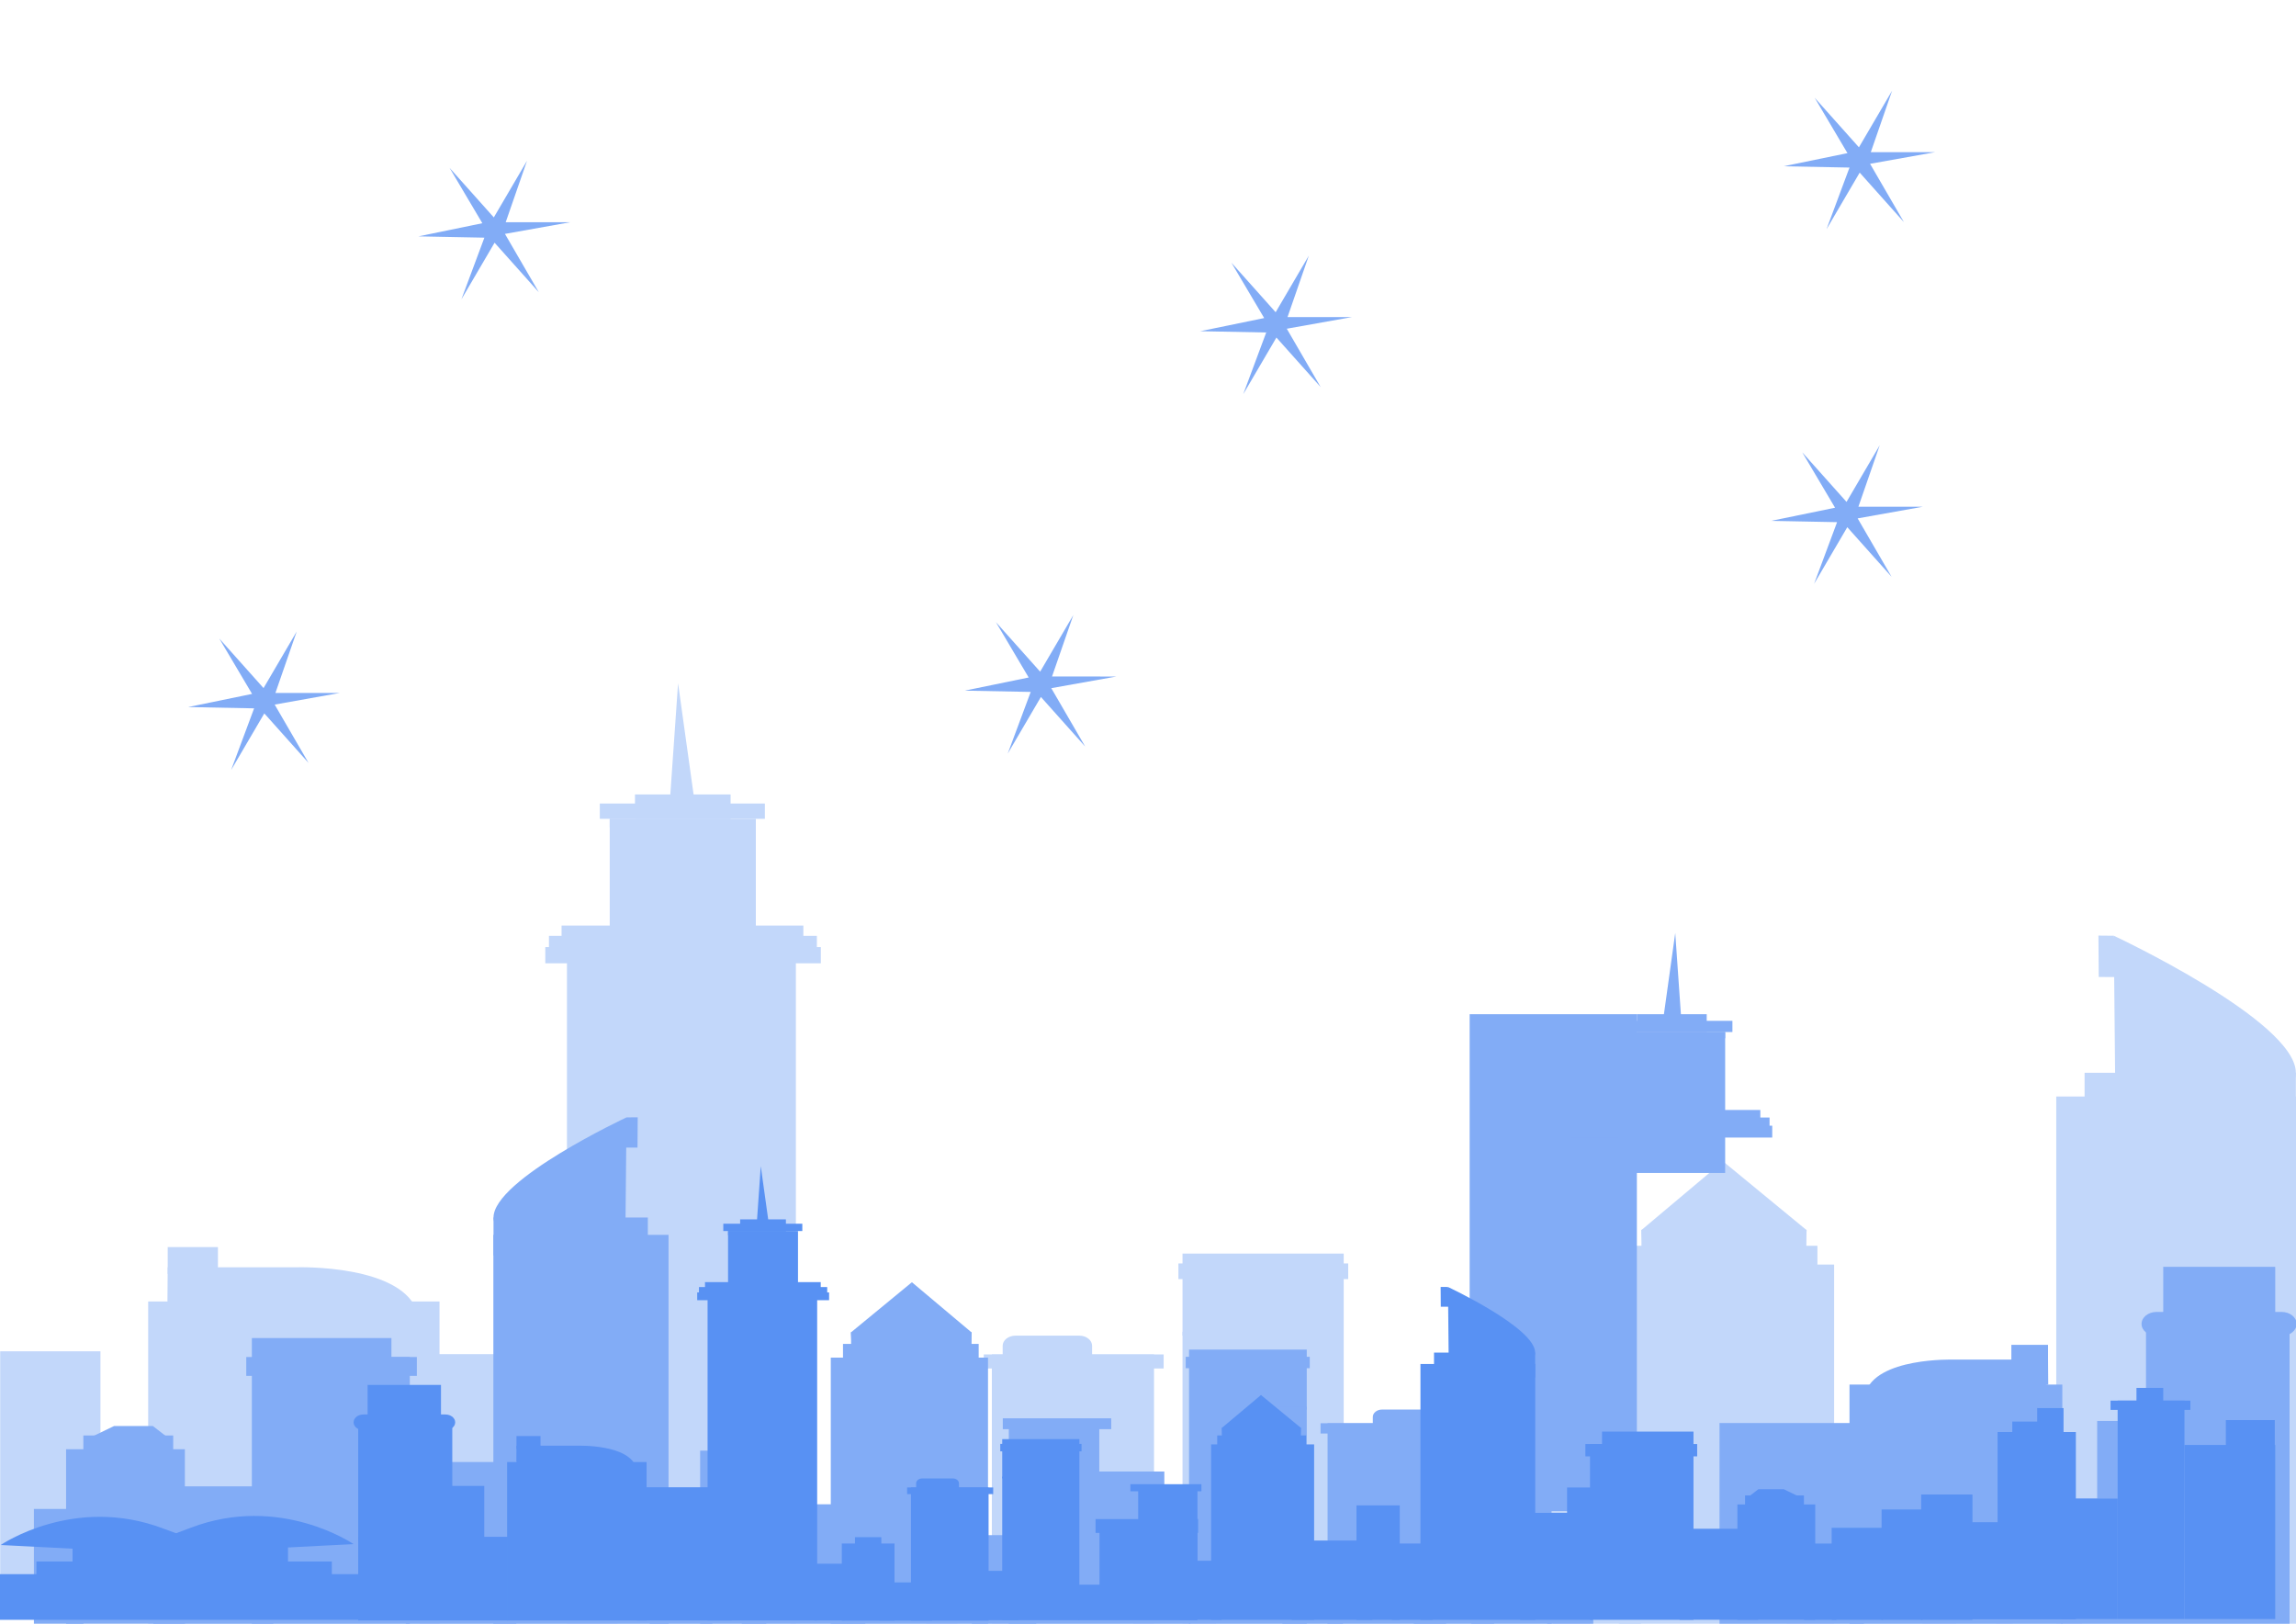<?xml version="1.0" encoding="UTF-8" standalone="no"?>
<svg
   xmlns:dc="http://purl.org/dc/elements/1.1/"
   xmlns:cc="http://creativecommons.org/ns#"
   xmlns:rdf="http://www.w3.org/1999/02/22-rdf-syntax-ns#"
   xmlns:svg="http://www.w3.org/2000/svg"
   xmlns="http://www.w3.org/2000/svg"
   xmlns:sodipodi="http://sodipodi.sourceforge.net/DTD/sodipodi-0.dtd"
   xmlns:inkscape="http://www.inkscape.org/namespaces/inkscape"
   width="297mm"
   height="210mm"
   viewBox="0 0 297 210"
   version="1.1"
   id="svg8"
   inkscape:export-filename="C:\Users\LENOVO\Pictures\JFAQ Assets\city1.png"
   inkscape:export-xdpi="385"
   inkscape:export-ydpi="385"
   inkscape:version="1.0.1 (3bc2e813f5, 2020-09-07)"
   sodipodi:docname="cleared.svg">
  <defs
     id="defs2" />
  <sodipodi:namedview
     id="base"
     pagecolor="#ffffff"
     bordercolor="#666666"
     borderopacity="1.0"
     inkscape:pageopacity="0.0"
     inkscape:pageshadow="2"
     inkscape:zoom="0.49497475"
     inkscape:cx="714.86276"
     inkscape:cy="481.26726"
     inkscape:document-units="mm"
     inkscape:current-layer="g6913"
     inkscape:document-rotation="0"
     showgrid="false"
     inkscape:window-width="1366"
     inkscape:window-height="715"
     inkscape:window-x="-8"
     inkscape:window-y="-8"
     inkscape:window-maximized="1" />
  <g
     inkscape:label="Layer 1"
     inkscape:groupmode="layer"
     id="layer1">
    <g
       id="g6688">
      <g
         id="g6913"
         transform="matrix(0.161,0,0,0.128,106.58,182.6)">
        <path
           id="rect5883"
           style="opacity:1;fill:#c2d7fa;fill-opacity:1;stroke:none;stroke-width:0.305;stroke-miterlimit:4;stroke-dasharray:none;stroke-opacity:1"
           transform="matrix(1.369,0,0,1.369,973.11,-261.786)"
           d="m -697.056,235.359 h 64.602 v 118.822 h -64.602 z" />
        <path
           id="rect5885"
           style="opacity:1;fill:#c2d7fa;fill-opacity:1;stroke:none;stroke-width:0.305;stroke-miterlimit:4;stroke-dasharray:none;stroke-opacity:1"
           transform="matrix(1.369,0,0,1.369,973.11,-261.786)"
           d="m -680.906,225.553 h 32.301 v 11.536 h -32.301 z" />
        <path
           id="rect5887"
           style="opacity:1;fill:#c2d7fa;fill-opacity:1;stroke:none;stroke-width:0.395;stroke-miterlimit:4;stroke-dasharray:none;stroke-opacity:1"
           transform="matrix(1.369,0,0,1.369,973.11,-261.786)"
           d="m -650.912,295.347 h 64.602 v 58.834 h -64.602 z" />
        <path
           id="rect5889"
           style="opacity:1;fill:#c2d7fa;fill-opacity:1;stroke:none;stroke-width:0.305;stroke-miterlimit:4;stroke-dasharray:none;stroke-opacity:1"
           transform="matrix(1.369,0,0,1.369,973.11,-261.786)"
           d="m -612.266,148.838 h 95.173 v 205.343 h -95.173 z" />
        <path
           id="rect5891"
           style="opacity:1;fill:#c2d7fa;fill-opacity:1;stroke:none;stroke-width:0.305;stroke-miterlimit:4;stroke-dasharray:none;stroke-opacity:1"
           transform="matrix(1.369,0,0,1.369,973.11,-261.786)"
           d="m -553.432,274.005 h 4.614 v 1.154 h -4.614 z" />
        <path
           id="rect5893"
           style="opacity:1;fill:#c2d7fa;fill-opacity:1;stroke:none;stroke-width:0.596;stroke-miterlimit:4;stroke-dasharray:none;stroke-opacity:1"
           transform="matrix(1.369,0,0,1.369,973.11,-261.786)"
           d="m -616.996,148.838 h 105.555 v 10.382 h -105.555 z" />
        <path
           id="rect5895"
           style="opacity:1;fill:#c2d7fa;fill-opacity:1;stroke:none;stroke-width:0.429;stroke-miterlimit:4;stroke-dasharray:none;stroke-opacity:1"
           transform="matrix(1.369,0,0,1.369,973.11,-261.786)"
           d="m -598.422,134.995 h 37.492 c 4.154,0 7.498,3.344 7.498,7.498 v 25.379 c 0,4.154 -3.344,7.498 -7.498,7.498 h -37.492 c -4.154,0 -7.498,-3.344 -7.498,-7.498 v -25.379 c 0,-4.154 3.344,-7.498 7.498,-7.498 z" />
        <path
           id="rect5897"
           style="opacity:1;fill:#c2d7fa;fill-opacity:1;stroke:none;stroke-width:0.396;stroke-miterlimit:4;stroke-dasharray:none;stroke-opacity:1"
           transform="matrix(1.369,0,0,1.369,973.11,-261.786)"
           d="m -529.206,277.466 h 48.452 v 76.138 h -48.452 z" />
        <path
           id="rect5899"
           style="opacity:1;fill:#c2d7fa;fill-opacity:1;stroke:none;stroke-width:0.343;stroke-miterlimit:4;stroke-dasharray:none;stroke-opacity:1"
           transform="matrix(1.369,0,0,1.369,973.11,-261.786)"
           d="m -500.366,74.43 h 94.596 v 279.174 h -94.596 z" />
        <path
           id="rect5901"
           style="opacity:1;fill:#c2d7fa;fill-opacity:1;stroke:none;stroke-width:0.305;stroke-miterlimit:4;stroke-dasharray:none;stroke-opacity:1"
           transform="matrix(1.369,0,0,1.369,973.11,-261.786)"
           d="m -500.366,132.111 h 34.032 v 2.884 h -34.032 z" />
        <path
           id="rect5903"
           style="opacity:1;fill:#c2d7fa;fill-opacity:1;stroke:none;stroke-width:0.27;stroke-miterlimit:4;stroke-dasharray:none;stroke-opacity:1"
           transform="matrix(1.369,0,0,1.369,973.11,-261.786)"
           d="m -502.775,81.698 h 99.655 v 11.536 h -99.655 z" />
        <path
           id="rect5905"
           style="opacity:1;fill:#c2d7fa;fill-opacity:1;stroke:none;stroke-width:0.305;stroke-miterlimit:4;stroke-dasharray:none;stroke-opacity:1"
           transform="matrix(1.369,0,0,1.369,973.11,-261.786)"
           d="m -406.923,298.807 h 145.932 v 54.796 h -145.932 z" />
        <path
           id="rect5907"
           style="opacity:1;fill:#c2d7fa;fill-opacity:1;stroke:none;stroke-width:0.305;stroke-miterlimit:4;stroke-dasharray:none;stroke-opacity:1"
           transform="matrix(1.369,0,0,1.369,973.11,-261.786)"
           d="m -381.082,202.481 h 119.975 v 111.9 h -119.975 z" />
        <path
           id="rect5909"
           style="opacity:1;fill:#c2d7fa;fill-opacity:1;stroke:none;stroke-width:1.051;stroke-miterlimit:4;stroke-dasharray:none;stroke-opacity:1"
           transform="matrix(1.369,0,0,1.369,973.11,-261.786)"
           d="m -385.927,197.636 h 125.744 v 21.342 h -125.744 z" />
        <path
           id="rect5911"
           style="opacity:1;fill:#c2d7fa;fill-opacity:1;stroke:none;stroke-width:0.305;stroke-miterlimit:4;stroke-dasharray:none;stroke-opacity:1"
           transform="matrix(1.369,0,0,1.369,973.11,-261.786)"
           d="m -333.669,154.029 h 72.677 v 144.778 h -72.677 z" />
        <path
           id="rect5913"
           style="opacity:1;fill:#c2d7fa;fill-opacity:1;stroke:none;stroke-width:0.305;stroke-miterlimit:4;stroke-dasharray:none;stroke-opacity:1"
           transform="matrix(1.369,0,0,1.369,973.11,-261.786)"
           d="m -343.244,143.878 h 87.098 v 10.959 h -87.098 z" />
        <path
           id="rect5915"
           style="opacity:1;fill:#c2d7fa;fill-opacity:1;stroke:none;stroke-width:0.353;stroke-miterlimit:4;stroke-dasharray:none;stroke-opacity:1"
           transform="matrix(1.369,0,0,1.369,973.11,-261.786)"
           d="m -282.91,261.892 h 51.698 v 91.135 h -51.698 z" />
        <path
           id="rect5917"
           style="opacity:1;fill:#c2d7fa;fill-opacity:1;stroke:none;stroke-width:0.324;stroke-miterlimit:4;stroke-dasharray:none;stroke-opacity:1"
           transform="matrix(1.369,0,0,1.369,973.11,-261.786)"
           d="m -244.264,82.506 h 126.32 V 353.027 h -126.32 z" />
        <path
           id="rect5919"
           style="opacity:1;fill:#c2d7fa;fill-opacity:1;stroke:none;stroke-width:0.305;stroke-miterlimit:4;stroke-dasharray:none;stroke-opacity:1"
           transform="matrix(1.369,0,0,1.369,973.11,-261.786)"
           d="m -236.766,68.662 h 109.016 v 31.147 h -109.016 z" />
        <path
           style="fill:#c2d7fa;fill-opacity:1;stroke:none;stroke-width:0.406px;stroke-linecap:butt;stroke-linejoin:miter;stroke-opacity:1"
           d="m 230.529,68.662 0.584,-11.536 -47.998,-50.759 -5.147,66.88 z"
           id="path5921"
           sodipodi:nodetypes="ccccc"
           transform="matrix(-1.369,0,0,1.369,973.11,-261.786)" />
        <path
           style="fill:#c2d7fa;fill-opacity:1;stroke:none;stroke-width:0.409px;stroke-linecap:butt;stroke-linejoin:miter;stroke-opacity:1"
           d="M 134.667,68.662 134.076,57.126 183.115,6.367 V 70.393 Z"
           id="path5923"
           transform="matrix(-1.369,0,0,1.369,973.11,-261.786)" />
        <path
           id="rect5925"
           style="opacity:1;fill:#c2d7fa;fill-opacity:1;stroke:none;stroke-width:0.305;stroke-miterlimit:4;stroke-dasharray:none;stroke-opacity:1"
           transform="matrix(1.369,0,0,1.369,973.11,-261.786)"
           d="m -145.63,230.744 h 99.21 v 122.283 h -99.21 z" />
        <path
           id="rect5927"
           style="opacity:1;fill:#c2d7fa;fill-opacity:1;stroke:none;stroke-width:0.305;stroke-miterlimit:4;stroke-dasharray:none;stroke-opacity:1"
           transform="matrix(1.369,0,0,1.369,973.11,-261.786)"
           d="m -66.031,176.525 h 53.066 v 176.502 h -53.066 z" />
        <path
           id="rect5929"
           style="opacity:1;fill:#c2d7fa;fill-opacity:1;stroke:none;stroke-width:0.429;stroke-miterlimit:4;stroke-dasharray:none;stroke-opacity:1"
           transform="matrix(1.369,0,0,1.369,973.11,-261.786)"
           d="M -22.754,235.359 H 27.505 V 353.027 H -22.754 Z" />
        <path
           id="rect5931"
           style="opacity:1;fill:#c2d7fa;fill-opacity:1;stroke:none;stroke-width:0.305;stroke-miterlimit:4;stroke-dasharray:none;stroke-opacity:1"
           transform="matrix(1.369,0,0,1.369,973.11,-261.786)"
           d="M 12.414,-41.508 H 153.155 V 353.027 H 12.414 Z" />
        <path
           id="rect5933"
           style="opacity:1;fill:#c2d7fa;fill-opacity:1;stroke:none;stroke-width:0.305;stroke-miterlimit:4;stroke-dasharray:none;stroke-opacity:1"
           transform="matrix(1.369,0,0,1.369,973.11,-261.786)"
           d="m 29.046,-59.038 h 123.99 v 38.339 H 29.046 Z" />
        <path
           style="fill:#c2d7fa;fill-opacity:1;stroke:none;stroke-width:0.404px;stroke-linecap:butt;stroke-linejoin:miter;stroke-opacity:1"
           d="m -46.992,-54.143 0.816,-106.044 c 0,0 -106.86,62.811 -106.86,101.15 0,38.339 106.044,4.894 106.044,4.894 z"
           id="path5935"
           transform="matrix(-1.369,0,0,1.369,973.11,-261.786)" />
        <path
           style="fill:#c2d7fa;fill-opacity:1;stroke:none;stroke-width:0.725px;stroke-linecap:butt;stroke-linejoin:miter;stroke-opacity:1"
           d="m -46.176,-160.188 9.002,-0.104 -0.18,30.567 -9.859,0.009 -0.592,-19.398 z"
           id="path5937"
           sodipodi:nodetypes="cccccc"
           transform="matrix(-1.369,0,0,1.369,973.11,-261.786)" />
        <path
           id="rect5939"
           style="opacity:1;fill:#c2d7fa;fill-opacity:1;stroke:none;stroke-width:0.341;stroke-miterlimit:4;stroke-dasharray:none;stroke-opacity:1"
           transform="matrix(1.369,0,0,1.369,973.11,-261.786)"
           d="m -730.569,266.471 h 36.973 v 87.479 h -36.973 z" />
        <path
           id="rect5941"
           style="opacity:1;fill:#c2d7fa;fill-opacity:1;stroke:none;stroke-width:0.56;stroke-miterlimit:4;stroke-dasharray:none;stroke-opacity:1"
           transform="matrix(1.369,0,0,1.369,973.11,-261.786)"
           d="m -861.632,-148.064 h 134.353 V 353.95 H -861.632 Z" />
        <path
           id="rect5943"
           style="opacity:1;fill:#c2d7fa;fill-opacity:1;stroke:none;stroke-width:0.423;stroke-miterlimit:4;stroke-dasharray:none;stroke-opacity:1"
           transform="matrix(1.369,0,0,1.369,973.11,-261.786)"
           d="m -874.344,-151.808 h 161.707 v 11.978 h -161.707 z" />
        <path
           id="rect5945"
           style="opacity:1;fill:#c2d7fa;fill-opacity:1;stroke:none;stroke-width:0.413;stroke-miterlimit:4;stroke-dasharray:none;stroke-opacity:1"
           transform="matrix(1.369,0,0,1.369,973.11,-261.786)"
           d="m -872.203,-160.104 h 157.247 v 12.039 h -157.247 z" />
        <path
           id="rect5947"
           style="opacity:1;fill:#c2d7fa;fill-opacity:1;stroke:none;stroke-width:0.392;stroke-miterlimit:4;stroke-dasharray:none;stroke-opacity:1"
           transform="matrix(1.369,0,0,1.369,973.11,-261.786)"
           d="m -864.792,-167.696 h 141.895 v 12.039 h -141.895 z" />
        <path
           id="rect5949"
           style="opacity:1;fill:#c2d7fa;fill-opacity:1;stroke:none;stroke-width:0.56;stroke-miterlimit:4;stroke-dasharray:none;stroke-opacity:1"
           transform="matrix(1.369,0,0,1.369,973.11,-261.786)"
           d="m -836.532,-246.462 h 85.758 v 142.401 h -85.758 z" />
        <path
           id="rect5951"
           style="opacity:1;fill:#c2d7fa;fill-opacity:1;stroke:none;stroke-width:0.56;stroke-miterlimit:4;stroke-dasharray:none;stroke-opacity:1"
           transform="matrix(1.369,0,0,1.369,973.11,-261.786)"
           d="m -836.532,-246.462 h 70.936 v 6.352 h -70.936 z" />
        <path
           id="rect5953"
           style="opacity:1;fill:#c2d7fa;fill-opacity:1;stroke:none;stroke-width:0.511;stroke-miterlimit:4;stroke-dasharray:none;stroke-opacity:1"
           transform="matrix(1.369,0,0,1.369,973.11,-261.786)"
           d="m -842.355,-257.764 h 96.875 v 11.302 h -96.875 z" />
        <path
           id="rect5955"
           style="opacity:1;fill:#c2d7fa;fill-opacity:1;stroke:none;stroke-width:0.492;stroke-miterlimit:4;stroke-dasharray:none;stroke-opacity:1"
           transform="matrix(1.369,0,0,1.369,973.11,-261.786)"
           d="m -821.709,-264.461 h 56.113 v 17.999 h -56.113 z" />
        <path
           style="fill:#c2d7fa;fill-opacity:1;stroke:none;stroke-width:1.327px;stroke-linecap:butt;stroke-linejoin:miter;stroke-opacity:1"
           d="m 801.234,-259.697 -4.814,-86.817 -9.628,86.817 z"
           id="path5957"
           transform="matrix(-1.369,0,0,1.369,973.11,-261.786)" />
        <path
           id="rect5959"
           style="opacity:1;fill:#c2d7fa;fill-opacity:1;stroke:none;stroke-width:0.389;stroke-miterlimit:4;stroke-dasharray:none;stroke-opacity:1"
           transform="matrix(1.369,0,0,1.369,973.11,-261.786)"
           d="m -947.963,148.607 h 115.979 v 205.343 h -115.979 z" />
        <path
           id="rect5961"
           style="opacity:1;fill:#c2d7fa;fill-opacity:1;stroke:none;stroke-width:0.273;stroke-miterlimit:4;stroke-dasharray:none;stroke-opacity:1"
           transform="matrix(1.369,0,0,1.369,973.11,-261.786)"
           d="m -1107.412,109.745 h 170.985 v 244.205 h -170.985 z" />
        <path
           style="fill:#c2d7fa;fill-opacity:1;stroke:none;stroke-width:0.404px;stroke-linecap:butt;stroke-linejoin:miter;stroke-opacity:1"
           d="m 1096.107,109.745 -0.16,-25.215 -75.862,-10e-7 c 0,0 -62.811,-2.447 -70.968,34.26 -8.157,36.708 146.991,-9.046 146.991,-9.046 z"
           id="path5963"
           sodipodi:nodetypes="cccsc"
           transform="matrix(-1.369,0,0,1.369,973.11,-261.786)" />
        <path
           id="rect5965"
           style="opacity:1;fill:#c2d7fa;fill-opacity:1;stroke:none;stroke-width:0.476;stroke-miterlimit:4;stroke-dasharray:none;stroke-opacity:1"
           transform="matrix(1.369,0,0,1.369,973.11,-261.786)"
           d="m -1095.946,69.623 h 29.473 V 89.424 h -29.473 z" />
        <path
           id="rect5973"
           style="opacity:1;fill:#c2d7fa;fill-opacity:1;stroke:none;stroke-width:0.346;stroke-miterlimit:4;stroke-dasharray:none;stroke-opacity:1"
           d="m 1194.262,146.531 h -58.834 v 183.665 h 58.834 z"
           transform="matrix(-1.369,0,0,1.369,973.11,-261.786)" />
        <path
           id="rect5977"
           style="opacity:1;fill:#c2d7fa;fill-opacity:1;stroke:none;stroke-width:0.427;stroke-miterlimit:4;stroke-dasharray:none;stroke-opacity:1"
           transform="matrix(1.369,0,0,1.369,973.11,-261.786)"
           d="m -231.024,56.847 h 96.772 v 26.919 h -96.772 z" />
        <path
           id="rect5635"
           style="fill:#82acf6;fill-opacity:1;stroke:none;stroke-width:0.305;stroke-miterlimit:4;stroke-dasharray:none;stroke-opacity:1"
           d="m 584.621,98.032 h -64.602 v 118.822 h 64.602 z" />
        <path
           id="rect5637"
           style="fill:#82acf6;fill-opacity:1;stroke:none;stroke-width:0.305;stroke-miterlimit:4;stroke-dasharray:none;stroke-opacity:1"
           d="m 568.471,88.226 h -32.301 v 11.536 h 32.301 z" />
        <path
           id="rect5639"
           style="fill:#82acf6;fill-opacity:1;stroke:none;stroke-width:0.395;stroke-miterlimit:4;stroke-dasharray:none;stroke-opacity:1"
           d="m 538.477,158.019 h -64.602 v 58.834 h 64.602 z" />
        <path
           id="rect5641"
           style="fill:#82acf6;fill-opacity:1;stroke:none;stroke-width:0.305;stroke-miterlimit:4;stroke-dasharray:none;stroke-opacity:1"
           d="m 499.831,11.511 h -95.173 v 205.343 h 95.173 z" />
        <path
           id="rect5643"
           style="fill:#82acf6;fill-opacity:1;stroke:none;stroke-width:0.305;stroke-miterlimit:4;stroke-dasharray:none;stroke-opacity:1"
           d="m 440.997,136.677 h -4.614 v 1.154 h 4.614 z" />
        <path
           id="rect5645"
           style="fill:#82acf6;fill-opacity:1;stroke:none;stroke-width:0.596;stroke-miterlimit:4;stroke-dasharray:none;stroke-opacity:1"
           d="M 504.561,11.511 H 399.005 v 10.382 h 105.555 z" />
        <path
           id="rect5647"
           style="fill:#82acf6;fill-opacity:1;stroke:none;stroke-width:0.429;stroke-miterlimit:4;stroke-dasharray:none;stroke-opacity:1"
           d="m 485.987,-2.333 h -37.492 c -4.154,0 -7.498,3.344 -7.498,7.498 v 25.379 c 0,4.154 3.344,7.498 7.498,7.498 h 37.492 c 4.154,0 7.498,-3.344 7.498,-7.498 V 5.166 c 0,-4.154 -3.344,-7.498 -7.498,-7.498 z" />
        <path
           id="rect5649"
           style="fill:#82acf6;fill-opacity:1;stroke:none;stroke-width:0.396;stroke-miterlimit:4;stroke-dasharray:none;stroke-opacity:1"
           d="m 416.771,140.138 h -48.452 v 76.138 h 48.452 z" />
        <path
           id="rect5651"
           style="fill:#82acf6;fill-opacity:1;stroke:none;stroke-width:0.343;stroke-miterlimit:4;stroke-dasharray:none;stroke-opacity:1"
           d="M 387.931,-62.897 H 293.335 V 216.277 h 94.596 z" />
        <path
           id="rect5653"
           style="fill:#82acf6;fill-opacity:1;stroke:none;stroke-width:0.305;stroke-miterlimit:4;stroke-dasharray:none;stroke-opacity:1"
           d="M 387.931,-5.217 H 353.899 v 2.884 h 34.032 z" />
        <path
           id="rect5655"
           style="fill:#82acf6;fill-opacity:1;stroke:none;stroke-width:0.27;stroke-miterlimit:4;stroke-dasharray:none;stroke-opacity:1"
           d="m 390.34,-55.629 h -99.655 v 11.536 h 99.655 z" />
        <path
           id="rect5657"
           style="fill:#82acf6;fill-opacity:1;stroke:none;stroke-width:0.305;stroke-miterlimit:4;stroke-dasharray:none;stroke-opacity:1"
           d="M 294.488,161.48 H 148.557 v 54.796 h 145.932 z" />
        <path
           id="rect5659"
           style="fill:#82acf6;fill-opacity:1;stroke:none;stroke-width:0.305;stroke-miterlimit:4;stroke-dasharray:none;stroke-opacity:1"
           d="M 268.647,65.154 H 148.672 v 111.9 h 119.975 z" />
        <path
           id="rect5661"
           style="fill:#82acf6;fill-opacity:1;stroke:none;stroke-width:1.051;stroke-miterlimit:4;stroke-dasharray:none;stroke-opacity:1"
           d="M 273.492,60.308 H 147.749 v 21.342 h 125.744 z" />
        <path
           id="rect5663"
           style="fill:#82acf6;fill-opacity:1;stroke:none;stroke-width:0.305;stroke-miterlimit:4;stroke-dasharray:none;stroke-opacity:1"
           d="m 221.234,16.702 h -72.677 v 144.778 h 72.677 z" />
        <path
           id="rect5665"
           style="fill:#82acf6;fill-opacity:1;stroke:none;stroke-width:0.305;stroke-miterlimit:4;stroke-dasharray:none;stroke-opacity:1"
           d="M 230.809,6.55 H 143.712 v 10.959 h 87.098 z" />
        <path
           id="rect5667"
           style="fill:#82acf6;fill-opacity:1;stroke:none;stroke-width:0.353;stroke-miterlimit:4;stroke-dasharray:none;stroke-opacity:1"
           d="m 170.475,124.565 h -51.698 v 91.135 h 51.698 z" />
        <path
           id="rect5669"
           style="fill:#82acf6;fill-opacity:1;stroke:none;stroke-width:0.324;stroke-miterlimit:4;stroke-dasharray:none;stroke-opacity:1"
           d="M 131.829,-54.822 H 5.509 V 215.7 h 126.32 z" />
        <path
           id="rect5671"
           style="fill:#82acf6;fill-opacity:1;stroke:none;stroke-width:0.305;stroke-miterlimit:4;stroke-dasharray:none;stroke-opacity:1"
           d="M 124.331,-68.665 H 15.315 v 31.147 h 109.016 z" />
        <path
           style="fill:#82acf6;fill-opacity:1;stroke:none;stroke-width:0.406px;stroke-linecap:butt;stroke-linejoin:miter;stroke-opacity:1"
           d="m 118.094,-68.665 0.584,-11.536 -47.998,-50.759 -5.147,66.88 z"
           id="path5673"
           sodipodi:nodetypes="ccccc" />
        <path
           style="fill:#82acf6;fill-opacity:1;stroke:none;stroke-width:0.409px;stroke-linecap:butt;stroke-linejoin:miter;stroke-opacity:1"
           d="M 22.232,-68.665 21.641,-80.201 70.68,-130.96 v 64.025 z"
           id="path5675" />
        <path
           id="rect5677"
           style="fill:#82acf6;fill-opacity:1;stroke:none;stroke-width:0.305;stroke-miterlimit:4;stroke-dasharray:none;stroke-opacity:1"
           d="M 33.195,93.417 H -66.015 V 215.7 H 33.195 Z" />
        <path
           id="rect5679"
           style="fill:#82acf6;fill-opacity:1;stroke:none;stroke-width:0.305;stroke-miterlimit:4;stroke-dasharray:none;stroke-opacity:1"
           d="m -46.404,39.197 h -53.066 v 176.502 h 53.066 z" />
        <path
           id="rect5681"
           style="fill:#82acf6;fill-opacity:1;stroke:none;stroke-width:0.429;stroke-miterlimit:4;stroke-dasharray:none;stroke-opacity:1"
           d="m -89.681,98.032 h -50.259 v 117.668 h 50.259 z" />
        <path
           id="rect5683"
           style="fill:#82acf6;fill-opacity:1;stroke:none;stroke-width:0.305;stroke-miterlimit:4;stroke-dasharray:none;stroke-opacity:1"
           d="m -124.849,-178.835 h -140.74 v 394.535 h 140.74 z" />
        <path
           id="rect5685"
           style="fill:#82acf6;fill-opacity:1;stroke:none;stroke-width:0.305;stroke-miterlimit:4;stroke-dasharray:none;stroke-opacity:1"
           d="m -141.481,-196.365 h -123.99 v 38.339 h 123.99 z" />
        <path
           style="fill:#82acf6;fill-opacity:1;stroke:none;stroke-width:0.404px;stroke-linecap:butt;stroke-linejoin:miter;stroke-opacity:1"
           d="m -159.427,-191.471 0.816,-106.044 c 0,0 -106.86,62.811 -106.86,101.15 0,38.339 106.044,4.894 106.044,4.894 z"
           id="path5687" />
        <path
           style="fill:#82acf6;fill-opacity:1;stroke:none;stroke-width:0.725px;stroke-linecap:butt;stroke-linejoin:miter;stroke-opacity:1"
           d="m -158.611,-297.515 9.002,-0.104 -0.18,30.567 -9.859,0.009 -0.592,-19.398 z"
           id="path5689"
           sodipodi:nodetypes="cccccc" />
        <path
           id="rect5691"
           style="fill:#82acf6;fill-opacity:1;stroke:none;stroke-width:0.341;stroke-miterlimit:4;stroke-dasharray:none;stroke-opacity:1"
           d="m 618.134,129.144 h -36.973 v 87.479 h 36.973 z" />
        <path
           id="rect5693"
           style="fill:#82acf6;fill-opacity:1;stroke:none;stroke-width:0.56;stroke-miterlimit:4;stroke-dasharray:none;stroke-opacity:1"
           d="M 653.161,-401.788 H 518.808 V 100.226 H 653.161 Z" />
        <path
           id="rect5695"
           style="fill:#82acf6;fill-opacity:1;stroke:none;stroke-width:0.423;stroke-miterlimit:4;stroke-dasharray:none;stroke-opacity:1"
           d="m 761.909,-289.135 h -161.707 v 11.978 h 161.707 z" />
        <path
           id="rect5697"
           style="fill:#82acf6;fill-opacity:1;stroke:none;stroke-width:0.413;stroke-miterlimit:4;stroke-dasharray:none;stroke-opacity:1"
           d="M 759.768,-297.431 H 602.522 v 12.039 h 157.247 z" />
        <path
           id="rect5699"
           style="fill:#82acf6;fill-opacity:1;stroke:none;stroke-width:0.392;stroke-miterlimit:4;stroke-dasharray:none;stroke-opacity:1"
           d="M 752.357,-305.024 H 610.462 v 12.039 h 141.895 z" />
        <path
           id="rect5701"
           style="fill:#82acf6;fill-opacity:1;stroke:none;stroke-width:0.56;stroke-miterlimit:4;stroke-dasharray:none;stroke-opacity:1"
           d="M 724.097,-383.79 H 638.339 V -241.389 h 85.758 z" />
        <path
           id="rect5703"
           style="fill:#82acf6;fill-opacity:1;stroke:none;stroke-width:0.56;stroke-miterlimit:4;stroke-dasharray:none;stroke-opacity:1"
           d="m 724.097,-383.79 h -70.936 v 6.352 h 70.936 z" />
        <path
           id="rect5705"
           style="fill:#82acf6;fill-opacity:1;stroke:none;stroke-width:0.511;stroke-miterlimit:4;stroke-dasharray:none;stroke-opacity:1"
           d="m 729.92,-395.092 h -96.875 v 11.302 h 96.875 z" />
        <path
           id="rect5707"
           style="fill:#82acf6;fill-opacity:1;stroke:none;stroke-width:0.492;stroke-miterlimit:4;stroke-dasharray:none;stroke-opacity:1"
           d="M 709.274,-401.788 H 653.161 v 17.999 h 56.113 z" />
        <path
           style="fill:#82acf6;fill-opacity:1;stroke:none;stroke-width:1.327px;stroke-linecap:butt;stroke-linejoin:miter;stroke-opacity:1"
           d="m 688.799,-397.024 -4.814,-86.817 -9.628,86.817 z"
           id="path5709" />
        <path
           id="rect5711"
           style="fill:#82acf6;fill-opacity:1;stroke:none;stroke-width:0.389;stroke-miterlimit:4;stroke-dasharray:none;stroke-opacity:1"
           d="M 835.528,11.28 H 719.549 v 205.343 h 115.979 z" />
        <path
           id="rect5713"
           style="fill:#82acf6;fill-opacity:1;stroke:none;stroke-width:0.273;stroke-miterlimit:4;stroke-dasharray:none;stroke-opacity:1"
           d="M 994.977,-27.583 H 823.992 v 244.205 h 170.985 z" />
        <path
           style="fill:#82acf6;fill-opacity:1;stroke:none;stroke-width:0.404px;stroke-linecap:butt;stroke-linejoin:miter;stroke-opacity:1"
           d="m 983.672,-27.583 -0.16,-25.215 -75.862,-1e-6 c 0,0 -62.811,-2.447 -70.968,34.26 -8.157,36.708 146.991,-9.046 146.991,-9.046 z"
           id="path5715"
           sodipodi:nodetypes="cccsc" />
        <path
           id="rect5717"
           style="fill:#82acf6;fill-opacity:1;stroke:none;stroke-width:0.476;stroke-miterlimit:4;stroke-dasharray:none;stroke-opacity:1"
           d="m 983.511,-67.705 h -29.473 v 19.802 h 29.473 z" />
        <path
           id="rect5719"
           style="fill:#82acf6;fill-opacity:1;stroke:none;stroke-width:0.33;stroke-miterlimit:4;stroke-dasharray:none;stroke-opacity:1"
           d="M 1177.577,87.649 H 994.17 v 128.974 h 183.407 z" />
        <path
           id="rect5721"
           style="fill:#82acf6;fill-opacity:1;stroke:none;stroke-width:0.305;stroke-miterlimit:4;stroke-dasharray:none;stroke-opacity:1"
           d="m 1177.577,-96.929 h -115.361 V 95.724 h 115.361 z" />
        <path
           id="rect5723"
           style="fill:#82acf6;fill-opacity:1;stroke:none;stroke-width:0.305;stroke-miterlimit:4;stroke-dasharray:none;stroke-opacity:1"
           d="m 1166.041,-146.534 h -89.982 V 33.429 h 89.982 z" />
        <path
           id="rect5725"
           style="fill:#82acf6;fill-opacity:1;stroke:none;stroke-width:0.305;stroke-miterlimit:4;stroke-dasharray:none;stroke-opacity:1"
           d="m 1081.827,9.204 h -58.834 v 143.048 h 58.834 z" />
        <path
           id="rect5727"
           style="fill:#82acf6;fill-opacity:1;stroke:none;stroke-width:0.305;stroke-miterlimit:4;stroke-dasharray:none;stroke-opacity:1"
           d="m 1171.117,-100.966 h -100.364 c -6.71,0 -12.113,5.402 -12.113,12.113 0,6.711 5.402,12.113 12.113,12.113 h 100.364 c 6.711,0 12.113,-5.402 12.113,-12.113 0,-6.711 -5.402,-12.113 -12.113,-12.113 z" />
        <path
           id="rect5729"
           style="fill:#82acf6;fill-opacity:1;stroke:none;stroke-width:0.427;stroke-miterlimit:4;stroke-dasharray:none;stroke-opacity:1"
           d="M 118.589,-80.48 H 21.817 v 26.919 h 96.772 z" />
        <path
           id="rect5731"
           style="fill:#82acf6;fill-opacity:1;stroke:none;stroke-width:0.305;stroke-miterlimit:4;stroke-dasharray:none;stroke-opacity:1"
           d="m -247.132,50.734 h -88.828 v 164.966 h 88.828 z" />
        <path
           id="rect5733"
           style="fill:#82acf6;fill-opacity:1;stroke:none;stroke-width:0.305;stroke-miterlimit:4;stroke-dasharray:none;stroke-opacity:1"
           d="M -332.73,-55.399 H -459.627 V 215.7 h 126.897 z" />
        <path
           id="rect5735"
           style="fill:#82acf6;fill-opacity:1;stroke:none;stroke-width:0.305;stroke-miterlimit:4;stroke-dasharray:none;stroke-opacity:1"
           d="m -347.496,-74.549 h -112.131 v 20.765 h 112.131 z" />
        <path
           id="rect5737"
           style="fill:#82acf6;fill-opacity:1;stroke:none;stroke-width:0.305;stroke-miterlimit:4;stroke-dasharray:none;stroke-opacity:1"
           d="M -327.077,-55.399 H -464.126 v 19.035 h 137.049 z" />
        <path
           id="rect5739"
           style="fill:#82acf6;fill-opacity:1;stroke:none;stroke-width:0.305;stroke-miterlimit:4;stroke-dasharray:none;stroke-opacity:1"
           d="m -304.626,11.645 h -38.339 v 64.442 h 38.339 z" />
        <path
           id="rect5741"
           style="fill:#82acf6;fill-opacity:1;stroke:none;stroke-width:0.355;stroke-miterlimit:4;stroke-dasharray:none;stroke-opacity:1"
           d="m -442.483,75.272 h -96.256 V 215.576 h 96.256 z" />
        <path
           id="rect5743"
           style="fill:#82acf6;fill-opacity:1;stroke:none;stroke-width:0.286;stroke-miterlimit:4;stroke-dasharray:none;stroke-opacity:1"
           d="m -513.451,37.748 h -95.44 V 215.576 h 95.44 z" />
        <path
           id="rect5745"
           style="fill:#82acf6;fill-opacity:1;stroke:none;stroke-width:0.305;stroke-miterlimit:4;stroke-dasharray:none;stroke-opacity:1"
           d="m -522.832,23.881 h -72.192 v 74.231 h 72.192 z" />
        <path
           style="fill:#82acf6;fill-opacity:1;stroke:none;stroke-width:0.379px;stroke-linecap:butt;stroke-linejoin:miter;stroke-opacity:1"
           d="m -528.056,25.104 -11.144,-10.808 h -31.096 l -17.795,10.808 z"
           id="path5747"
           sodipodi:nodetypes="ccccc" />
        <path
           id="rect5749"
           style="fill:#82acf6;fill-opacity:1;stroke:none;stroke-width:0.305;stroke-miterlimit:4;stroke-dasharray:none;stroke-opacity:1"
           d="m -595.024,98.112 h -39.721 v 117.588 h 39.721 z" />
        <path
           id="rect5418"
           style="fill:#5891f3;fill-opacity:1;stroke:none;stroke-width:0.2;stroke-miterlimit:4;stroke-dasharray:none;stroke-opacity:1"
           d="m 14.363,133.048 h 42.333 v 77.863 H 14.363 Z" />
        <path
           id="rect5420"
           style="fill:#5891f3;fill-opacity:1;stroke:none;stroke-width:0.2;stroke-miterlimit:4;stroke-dasharray:none;stroke-opacity:1"
           d="m 24.946,126.622 h 21.167 v 7.56 H 24.946 Z" />
        <path
           id="rect5422"
           style="fill:#5891f3;fill-opacity:1;stroke:none;stroke-width:0.259;stroke-miterlimit:4;stroke-dasharray:none;stroke-opacity:1"
           d="m 44.601,172.357 h 42.333 v 38.554 H 44.601 Z" />
        <path
           id="rect5424"
           style="fill:#5891f3;fill-opacity:1;stroke:none;stroke-width:0.2;stroke-miterlimit:4;stroke-dasharray:none;stroke-opacity:1"
           d="M 69.926,76.351 H 132.292 V 210.911 H 69.926 Z" />
        <path
           id="rect5426"
           style="fill:#5891f3;fill-opacity:1;stroke:none;stroke-width:0.2;stroke-miterlimit:4;stroke-dasharray:none;stroke-opacity:1"
           d="m 108.479,158.372 h 3.024 v 0.756 h -3.024 z" />
        <path
           id="rect5428"
           style="fill:#5891f3;fill-opacity:1;stroke:none;stroke-width:0.391;stroke-miterlimit:4;stroke-dasharray:none;stroke-opacity:1"
           d="m 66.826,76.351 h 69.17 v 6.804 H 66.826 Z" />
        <path
           id="rect5432"
           style="fill:#5891f3;fill-opacity:1;stroke:none;stroke-width:0.281;stroke-miterlimit:4;stroke-dasharray:none;stroke-opacity:1"
           d="m 78.997,67.28 h 24.568 c 2.722,0 4.914,2.192 4.914,4.914 v 16.631 c 0,2.722 -2.192,4.914 -4.914,4.914 H 78.997 c -2.722,0 -4.914,-2.192 -4.914,-4.914 V 72.193 c 0,-2.722 2.192,-4.914 4.914,-4.914 z" />
        <path
           id="rect5434"
           style="fill:#5891f3;fill-opacity:1;stroke:none;stroke-width:0.259;stroke-miterlimit:4;stroke-dasharray:none;stroke-opacity:1"
           d="m 124.354,160.64 h 31.75 v 49.893 h -31.75 z" />
        <path
           id="rect5436"
           style="fill:#5891f3;fill-opacity:1;stroke:none;stroke-width:0.225;stroke-miterlimit:4;stroke-dasharray:none;stroke-opacity:1"
           d="m 143.253,27.592 h 61.988 V 210.533 h -61.988 z" />
        <path
           id="rect5438"
           style="fill:#5891f3;fill-opacity:1;stroke:none;stroke-width:0.2;stroke-miterlimit:4;stroke-dasharray:none;stroke-opacity:1"
           d="m 143.253,65.39 h 22.301 v 1.89 h -22.301 z" />
        <path
           id="rect5440"
           style="fill:#5891f3;fill-opacity:1;stroke:none;stroke-width:0.177;stroke-miterlimit:4;stroke-dasharray:none;stroke-opacity:1"
           d="m 141.674,32.355 h 65.303 v 7.56 h -65.303 z" />
        <path
           id="rect5442"
           style="fill:#5891f3;fill-opacity:1;stroke:none;stroke-width:0.2;stroke-miterlimit:4;stroke-dasharray:none;stroke-opacity:1"
           d="m 204.485,174.625 h 95.628 v 35.908 h -95.628 z" />
        <path
           id="rect5444"
           style="fill:#5891f3;fill-opacity:1;stroke:none;stroke-width:0.2;stroke-miterlimit:4;stroke-dasharray:none;stroke-opacity:1"
           d="m 221.418,111.503 h 78.619 v 73.327 h -78.619 z" />
        <path
           id="rect5446"
           style="fill:#5891f3;fill-opacity:1;stroke:none;stroke-width:0.689;stroke-miterlimit:4;stroke-dasharray:none;stroke-opacity:1"
           d="m 218.243,108.328 h 82.399 v 13.985 h -82.399 z" />
        <path
           id="rect5448"
           style="fill:#5891f3;fill-opacity:1;stroke:none;stroke-width:0.2;stroke-miterlimit:4;stroke-dasharray:none;stroke-opacity:1"
           d="m 252.488,79.753 h 47.625 V 174.625 h -47.625 z" />
        <path
           id="rect5450"
           style="fill:#5891f3;fill-opacity:1;stroke:none;stroke-width:0.2;stroke-miterlimit:4;stroke-dasharray:none;stroke-opacity:1"
           d="m 246.214,73.101 h 57.074 v 7.182 h -57.074 z" />
        <path
           id="rect5452"
           style="fill:#5891f3;fill-opacity:1;stroke:none;stroke-width:0.231;stroke-miterlimit:4;stroke-dasharray:none;stroke-opacity:1"
           d="m 285.75,150.435 h 33.877 v 59.72 H 285.75 Z" />
        <path
           id="rect5454"
           style="fill:#5891f3;fill-opacity:1;stroke:none;stroke-width:0.212;stroke-miterlimit:4;stroke-dasharray:none;stroke-opacity:1"
           d="m 311.074,32.884 h 82.777 V 210.155 H 311.074 Z" />
        <path
           id="rect5456"
           style="fill:#5891f3;fill-opacity:1;stroke:none;stroke-width:0.2;stroke-miterlimit:4;stroke-dasharray:none;stroke-opacity:1"
           d="m 315.988,23.812 h 71.438 v 20.411 h -71.438 z" />
        <path
           style="fill:#5891f3;fill-opacity:1;stroke:none;stroke-width:0.266px;stroke-linecap:butt;stroke-linejoin:miter;stroke-opacity:1"
           d="m 320.075,23.812 -0.383,-7.56 31.453,-33.262 3.373,43.826 z"
           id="path5458"
           sodipodi:nodetypes="ccccc" />
        <path
           style="fill:#5891f3;fill-opacity:1;stroke:none;stroke-width:0.268px;stroke-linecap:butt;stroke-linejoin:miter;stroke-opacity:1"
           d="M 382.893,23.812 383.28,16.253 351.145,-17.009 V 24.946 Z"
           id="path5460" />
        <path
           id="rect5462"
           style="fill:#5891f3;fill-opacity:1;stroke:none;stroke-width:0.2;stroke-miterlimit:4;stroke-dasharray:none;stroke-opacity:1"
           d="m 375.708,130.024 h 65.012 v 80.131 h -65.012 z" />
        <path
           id="rect5464"
           style="fill:#5891f3;fill-opacity:1;stroke:none;stroke-width:0.2;stroke-miterlimit:4;stroke-dasharray:none;stroke-opacity:1"
           d="m 427.869,94.494 h 34.774 V 210.155 h -34.774 z" />
        <path
           id="rect5466"
           style="fill:#5891f3;fill-opacity:1;stroke:none;stroke-width:0.281;stroke-miterlimit:4;stroke-dasharray:none;stroke-opacity:1"
           d="m 456.228,133.048 h 32.934 v 77.107 h -32.934 z" />
        <path
           id="rect5468"
           style="fill:#5891f3;fill-opacity:1;stroke:none;stroke-width:0.2;stroke-miterlimit:4;stroke-dasharray:none;stroke-opacity:1"
           d="M 479.274,-48.381 H 571.5 V 210.155 h -92.226 z" />
        <path
           id="rect5470"
           style="fill:#5891f3;fill-opacity:1;stroke:none;stroke-width:0.2;stroke-miterlimit:4;stroke-dasharray:none;stroke-opacity:1"
           d="m 490.172,-59.868 h 81.25 v 25.123 H 490.172 Z" />
        <path
           style="fill:#5891f3;fill-opacity:1;stroke:none;stroke-width:0.265px;stroke-linecap:butt;stroke-linejoin:miter;stroke-opacity:1"
           d="m 501.932,-56.661 -0.535,-69.49 c 0,0 70.025,41.16 70.025,66.283 0,25.123 -69.49,3.207 -69.49,3.207 z"
           id="path5472" />
        <path
           style="fill:#5891f3;fill-opacity:1;stroke:none;stroke-width:0.475px;stroke-linecap:butt;stroke-linejoin:miter;stroke-opacity:1"
           d="m 501.398,-126.151 -5.899,-0.068 0.118,20.03 6.461,0.006 0.388,-12.711 z"
           id="path5476"
           sodipodi:nodetypes="cccccc" />
        <path
           id="rect5478"
           style="fill:#5891f3;fill-opacity:1;stroke:none;stroke-width:0.224;stroke-miterlimit:4;stroke-dasharray:none;stroke-opacity:1"
           d="M -7.597,153.435 H 16.631 v 57.324 H -7.597 Z" />
        <path
           id="rect5480"
           style="fill:#5891f3;fill-opacity:1;stroke:none;stroke-width:0.367;stroke-miterlimit:4;stroke-dasharray:none;stroke-opacity:1"
           d="M -93.482,-118.207 H -5.442 V 210.76 H -93.482 Z" />
        <path
           id="rect5482"
           style="fill:#5891f3;fill-opacity:1;stroke:none;stroke-width:0.278;stroke-miterlimit:4;stroke-dasharray:none;stroke-opacity:1"
           d="M -101.812,-120.66 H 4.153 v 7.849 H -101.812 Z" />
        <path
           id="rect5484"
           style="fill:#5891f3;fill-opacity:1;stroke:none;stroke-width:0.271;stroke-miterlimit:4;stroke-dasharray:none;stroke-opacity:1"
           d="M -100.409,-126.096 H 2.633 v 7.889 H -100.409 Z" />
        <path
           id="rect5486"
           style="fill:#5891f3;fill-opacity:1;stroke:none;stroke-width:0.257;stroke-miterlimit:4;stroke-dasharray:none;stroke-opacity:1"
           d="m -95.553,-131.071 h 92.983 v 7.889 H -95.553 Z" />
        <path
           id="rect5488"
           style="fill:#5891f3;fill-opacity:1;stroke:none;stroke-width:0.367;stroke-miterlimit:4;stroke-dasharray:none;stroke-opacity:1"
           d="m -77.034,-182.686 h 56.197 v 93.314 H -77.034 Z" />
        <path
           id="rect5490"
           style="fill:#5891f3;fill-opacity:1;stroke:none;stroke-width:0.367;stroke-miterlimit:4;stroke-dasharray:none;stroke-opacity:1"
           d="m -77.034,-182.686 h 46.484 v 4.163 H -77.034 Z" />
        <path
           id="rect5494"
           style="fill:#5891f3;fill-opacity:1;stroke:none;stroke-width:0.335;stroke-miterlimit:4;stroke-dasharray:none;stroke-opacity:1"
           d="m -80.85,-190.093 h 63.481 v 7.406 h -63.481 z" />
        <path
           id="rect5496"
           style="fill:#5891f3;fill-opacity:1;stroke:none;stroke-width:0.323;stroke-miterlimit:4;stroke-dasharray:none;stroke-opacity:1"
           d="m -67.321,-194.481 h 36.771 v 11.794 h -36.771 z" />
        <path
           style="fill:#5891f3;fill-opacity:1;stroke:none;stroke-width:0.87px;stroke-linecap:butt;stroke-linejoin:miter;stroke-opacity:1"
           d="m -53.904,-191.359 3.155,-56.89 6.309,56.89 z"
           id="path5498" />
        <path
           id="rect5500"
           style="fill:#5891f3;fill-opacity:1;stroke:none;stroke-width:0.255;stroke-miterlimit:4;stroke-dasharray:none;stroke-opacity:1"
           d="m -150.054,76.2 h 76 V 210.76 h -76 z" />
        <path
           id="rect5502"
           style="fill:#5891f3;fill-opacity:1;stroke:none;stroke-width:0.179;stroke-miterlimit:4;stroke-dasharray:none;stroke-opacity:1"
           d="M -254.54,50.733 H -142.495 V 210.76 h -112.045 z" />
        <path
           style="fill:#5891f3;fill-opacity:1;stroke:none;stroke-width:0.265px;stroke-linecap:butt;stroke-linejoin:miter;stroke-opacity:1"
           d="m -247.132,50.734 0.105,-16.523 49.712,-1e-6 c 0,0 41.16,-1.604 46.505,22.451 5.345,24.054 -96.322,-5.928 -96.322,-5.928 z"
           id="path5504"
           sodipodi:nodetypes="cccsc" />
        <path
           id="rect5506"
           style="fill:#5891f3;fill-opacity:1;stroke:none;stroke-width:0.312;stroke-miterlimit:4;stroke-dasharray:none;stroke-opacity:1"
           d="m -247.027,24.442 h 19.313 v 12.976 h -19.313 z" />
        <path
           id="rect5508"
           style="fill:#5891f3;fill-opacity:1;stroke:none;stroke-width:0.216;stroke-miterlimit:4;stroke-dasharray:none;stroke-opacity:1"
           d="m -374.196,126.244 h 120.185 v 84.516 h -120.185 z" />
        <path
           id="rect5510"
           style="fill:#5891f3;fill-opacity:1;stroke:none;stroke-width:0.2;stroke-miterlimit:4;stroke-dasharray:none;stroke-opacity:1"
           d="m -374.196,5.292 h 75.595 V 131.536 h -75.595 z" />
        <path
           id="rect5512"
           style="fill:#5891f3;fill-opacity:1;stroke:none;stroke-width:0.2;stroke-miterlimit:4;stroke-dasharray:none;stroke-opacity:1"
           d="m -366.637,-27.214 h 58.964 V 90.714 h -58.964 z" />
        <path
           id="rect5514"
           style="fill:#5891f3;fill-opacity:1;stroke:none;stroke-width:0.2;stroke-miterlimit:4;stroke-dasharray:none;stroke-opacity:1"
           d="m -311.452,74.839 h 38.554 v 93.738 h -38.554 z" />
        <path
           id="rect5516"
           style="fill:#5891f3;fill-opacity:1;stroke:none;stroke-width:0.2;stroke-miterlimit:4;stroke-dasharray:none;stroke-opacity:1"
           d="m -369.963,2.646 h 65.768 c 4.397,0 7.938,3.54 7.938,7.938 0,4.397 -3.54,7.938 -7.938,7.938 h -65.768 c -4.397,0 -7.938,-3.54 -7.938,-7.938 0,-4.397 3.54,-7.938 7.938,-7.938 z" />
        <path
           id="rect5518"
           style="fill:#5891f3;fill-opacity:1;stroke:none;stroke-width:0.28;stroke-miterlimit:4;stroke-dasharray:none;stroke-opacity:1"
           d="m 319.75,16.07 h 63.414 v 17.64 h -63.414 z" />
        <path
           id="rect5520"
           style="fill:#5891f3;fill-opacity:1;stroke:none;stroke-width:0.2;stroke-miterlimit:4;stroke-dasharray:none;stroke-opacity:1"
           d="m 559.405,102.054 h 58.208 v 108.101 h -58.208 z" />
        <path
           id="rect5522"
           style="fill:#5891f3;fill-opacity:1;stroke:none;stroke-width:0.2;stroke-miterlimit:4;stroke-dasharray:none;stroke-opacity:1"
           d="M 615.496,32.506 H 698.651 V 210.155 h -83.155 z" />
        <path
           id="rect5524"
           style="fill:#5891f3;fill-opacity:1;stroke:none;stroke-width:0.2;stroke-miterlimit:4;stroke-dasharray:none;stroke-opacity:1"
           d="m 625.173,19.957 h 73.478 v 13.607 h -73.478 z" />
        <path
           id="rect5526"
           style="fill:#5891f3;fill-opacity:1;stroke:none;stroke-width:0.2;stroke-miterlimit:4;stroke-dasharray:none;stroke-opacity:1"
           d="m 611.792,32.506 h 89.807 v 12.473 h -89.807 z" />
        <path
           id="rect5528"
           style="fill:#5891f3;fill-opacity:1;stroke:none;stroke-width:0.2;stroke-miterlimit:4;stroke-dasharray:none;stroke-opacity:1"
           d="m 597.08,76.439 h 25.123 v 42.229 h -25.123 z" />
        <path
           id="rect5530"
           style="fill:#5891f3;fill-opacity:1;stroke:none;stroke-width:0.233;stroke-miterlimit:4;stroke-dasharray:none;stroke-opacity:1"
           d="m 687.417,118.133 h 63.076 v 91.941 h -63.076 z" />
        <path
           id="rect5532"
           style="fill:#5891f3;fill-opacity:1;stroke:none;stroke-width:0.188;stroke-miterlimit:4;stroke-dasharray:none;stroke-opacity:1"
           d="m 733.922,93.544 h 62.541 V 210.074 h -62.541 z" />
        <path
           id="rect5534"
           style="fill:#5891f3;fill-opacity:1;stroke:none;stroke-width:0.2;stroke-miterlimit:4;stroke-dasharray:none;stroke-opacity:1"
           d="m 740.069,84.457 h 47.307 v 48.643 h -47.307 z" />
        <path
           style="fill:#5891f3;fill-opacity:1;stroke:none;stroke-width:0.248px;stroke-linecap:butt;stroke-linejoin:miter;stroke-opacity:1"
           d="m 743.492,85.259 7.303,-7.083 20.377,-1e-6 11.661,7.083 z"
           id="path5540"
           sodipodi:nodetypes="ccccc" />
        <path
           id="rect5550"
           style="fill:#5891f3;fill-opacity:1;stroke:none;stroke-width:0.2;stroke-miterlimit:4;stroke-dasharray:none;stroke-opacity:1"
           d="m 787.376,133.1 h 26.029 v 77.055 h -26.029 z" />
        <path
           id="rect5552"
           style="fill:#5891f3;fill-opacity:1;stroke:none;stroke-width:0.21;stroke-miterlimit:4;stroke-dasharray:none;stroke-opacity:1"
           d="m 809.663,117.173 h 41.161 v 92.982 h -41.161 z" />
        <path
           id="rect5554"
           style="fill:#5891f3;fill-opacity:1;stroke:none;stroke-width:0.161;stroke-miterlimit:4;stroke-dasharray:none;stroke-opacity:1"
           d="m 849.766,98.652 h 32.884 V 210.155 h -32.884 z" />
        <path
           id="rect5556"
           style="fill:#5891f3;fill-opacity:1;stroke:none;stroke-width:0.2;stroke-miterlimit:4;stroke-dasharray:none;stroke-opacity:1"
           d="m 881.592,83.533 h 41.199 V 210.155 h -41.199 z" />
        <path
           id="rect6079"
           style="fill:#5891f3;fill-opacity:1;stroke:none;stroke-width:0.788;stroke-miterlimit:4;stroke-dasharray:none;stroke-opacity:1"
           d="m 912.208,111.503 h 31.818 v 98.169 H 912.208 Z" />
        <path
           id="rect6081"
           style="fill:#5891f3;fill-opacity:1;stroke:none;stroke-width:1.4;stroke-miterlimit:4;stroke-dasharray:none;stroke-opacity:1"
           d="m 942.967,20.411 h 62.903 V 209.672 h -62.903 z" />
        <path
           id="rect6083"
           style="fill:#5891f3;fill-opacity:1;stroke:none;stroke-width:1.4;stroke-miterlimit:4;stroke-dasharray:none;stroke-opacity:1"
           d="m 954.768,9.827 h 30.238 V 46.869 h -30.238 z" />
        <path
           id="rect6085"
           style="fill:#5891f3;fill-opacity:1;stroke:none;stroke-width:1.4;stroke-miterlimit:4;stroke-dasharray:none;stroke-opacity:1"
           d="M 974.801,-3.78 H 995.967 V 41.955 h -21.167 z" />
        <path
           id="rect6087"
           style="fill:#5891f3;fill-opacity:1;stroke:none;stroke-width:1.4;stroke-miterlimit:4;stroke-dasharray:none;stroke-opacity:1"
           d="m 994.17,87.649 h 45.265 V 209.399 h -45.265 z" />
        <path
           id="rect6089"
           style="fill:#5891f3;fill-opacity:1;stroke:none;stroke-width:1.4;stroke-miterlimit:4;stroke-dasharray:none;stroke-opacity:1"
           d="m 1039.435,-11.339 h 53.672 V 209.399 h -53.672 z" />
        <path
           id="rect6091"
           style="fill:#5891f3;fill-opacity:1;stroke:none;stroke-width:1.4;stroke-miterlimit:4;stroke-dasharray:none;stroke-opacity:1"
           d="m 1093.107,33.429 h 72.933 V 209.399 h -72.933 z" />
        <path
           id="rect6093"
           style="fill:#5891f3;fill-opacity:1;stroke:none;stroke-width:1.4;stroke-miterlimit:4;stroke-dasharray:none;stroke-opacity:1"
           d="m 1126.369,8.315 h 39.31 V 190.5 h -39.31 z" />
        <path
           id="rect6095"
           style="fill:#5891f3;fill-opacity:1;stroke:none;stroke-width:1.4;stroke-miterlimit:4;stroke-dasharray:none;stroke-opacity:1"
           d="m 1054.554,-24.19 h 21.506 v 57.62 h -21.506 z" />
        <g
           id="g6077">
          <path
             id="rect5558"
             style="opacity:1;fill:#5891f3;fill-opacity:1;stroke:none;stroke-width:0.139;stroke-miterlimit:4;stroke-dasharray:none;stroke-opacity:1"
             d="m -669.825,163.992 h 298.836 v 46.163 h -298.836 z" />
          <path
             id="rect5560"
             style="opacity:1;fill:#5891f3;fill-opacity:1;stroke:none;stroke-width:0.121;stroke-miterlimit:4;stroke-dasharray:none;stroke-opacity:1"
             d="m -632.732,151.19 h 237.369 v 37.798 h -237.369 z" />
          <path
             style="fill:#5891f3;fill-opacity:1;stroke:none;stroke-width:0.289px;stroke-linecap:butt;stroke-linejoin:miter;stroke-opacity:1"
             d="m -513.113,143.999 -148.32,-9.449 c 0,0 59.021,-50.994 130.886,-16.52 71.865,34.473 74.932,18.1 68.854,16.851 -6.078,-1.249 -51.421,9.119 -51.421,9.119 z"
             id="path5562"
             sodipodi:nodetypes="ccssc" />
          <path
             id="rect5568"
             style="opacity:1;fill:#5891f3;fill-opacity:1;stroke:none;stroke-width:0.144;stroke-miterlimit:4;stroke-dasharray:none;stroke-opacity:1"
             d="m -603.704,123.025 h 173.113 v 39.505 h -173.113 z" />
          <path
             style="fill:#5891f3;fill-opacity:1;stroke:none;stroke-width:0.289px;stroke-linecap:butt;stroke-linejoin:miter;stroke-opacity:1"
             d="m -526.221,143.102 148.32,-9.449 c 0,0 -59.021,-50.994 -130.886,-16.52 -71.865,34.473 -62.081,22.636 -56.003,21.387 6.078,-1.249 38.569,4.583 38.569,4.583 z"
             id="path5570"
             sodipodi:nodetypes="ccssc" />
        </g>
        <path
           id="rect6097"
           style="opacity:1;fill:#5891f3;fill-opacity:1;stroke:none;stroke-width:1.4;stroke-miterlimit:4;stroke-dasharray:none;stroke-opacity:1"
           d="m 1033.725,-11.339 h 64.145 v 9.354 h -64.145 z" />
        <path
           sodipodi:type="star"
           style="fill:#82acf6;fill-opacity:1;stroke-width:5.291"
           id="path7754"
           sodipodi:sides="6"
           sodipodi:cx="159.6041"
           sodipodi:cy="206.07112"
           sodipodi:r1="66.700668"
           sodipodi:r2="11.339114"
           sodipodi:arg1="0.95758898"
           sodipodi:arg2="1.4811878"
           inkscape:flatsided="false"
           inkscape:rounded="0"
           inkscape:randomized="0.018"
           d="m 198.014,260.205 -38.15,-42.834 -28.607,48.941 19.815,-53.308 -56.869,-1.117 55.115,-11.361 -28.265,-47.864 38.15,42.834 28.607,-48.941 -18.365,53.12 55.548,0.013 -56.196,10.064 z"
           transform="matrix(0.932,0,0,1.169,-598.622,-959.835)"
           inkscape:transform-center-x="-0.046703814"
           inkscape:transform-center-y="-0.91057804" />
        <path
           sodipodi:type="star"
           style="fill:#82acf6;fill-opacity:1;stroke-width:5.291"
           id="path7756"
           sodipodi:sides="6"
           sodipodi:cx="159.6041"
           sodipodi:cy="206.07112"
           sodipodi:r1="66.700668"
           sodipodi:r2="11.339114"
           sodipodi:arg1="0.95758898"
           sodipodi:arg2="1.4811878"
           inkscape:flatsided="false"
           inkscape:rounded="0"
           inkscape:randomized="0.018"
           d="m 198.014,260.205 -38.15,-42.834 -28.607,48.941 19.815,-53.308 -56.869,-1.117 55.115,-11.361 -28.265,-47.864 38.15,42.834 28.607,-48.941 -18.365,53.12 55.548,0.013 -56.196,10.064 z"
           transform="matrix(0.932,0,0,1.169,25.341,-976.428)"
           inkscape:transform-center-x="-0.046703814"
           inkscape:transform-center-y="-0.91057804" />
        <path
           sodipodi:type="star"
           style="fill:#82acf6;fill-opacity:1;stroke-width:5.291"
           id="path7760"
           sodipodi:sides="6"
           sodipodi:cx="159.6041"
           sodipodi:cy="206.07112"
           sodipodi:r1="66.700668"
           sodipodi:r2="11.339114"
           sodipodi:arg1="0.95758898"
           sodipodi:arg2="1.4811878"
           inkscape:flatsided="false"
           inkscape:rounded="0"
           inkscape:randomized="0.018"
           d="m 198.014,260.205 -38.15,-42.834 -28.607,48.941 19.815,-53.308 -56.869,-1.117 55.115,-11.361 -28.265,-47.864 38.15,42.834 28.607,-48.941 -18.365,53.12 55.548,0.013 -56.196,10.064 z"
           transform="matrix(0.932,0,0,1.169,673.22,-1147.97)"
           inkscape:transform-center-x="-0.046703814"
           inkscape:transform-center-y="-0.91057804" />
        <path
           sodipodi:type="star"
           style="fill:#82acf6;fill-opacity:1;stroke-width:5.291"
           id="path7762"
           sodipodi:sides="6"
           sodipodi:cx="159.6041"
           sodipodi:cy="206.07112"
           sodipodi:r1="66.700668"
           sodipodi:r2="11.339114"
           sodipodi:arg1="0.95758898"
           sodipodi:arg2="1.4811878"
           inkscape:flatsided="false"
           inkscape:rounded="0"
           inkscape:randomized="0.018"
           d="m 198.014,260.205 -38.15,-42.834 -28.607,48.941 19.815,-53.308 -56.869,-1.117 55.115,-11.361 -28.265,-47.864 38.15,42.834 28.607,-48.941 -18.365,53.12 55.548,0.013 -56.196,10.064 z"
           transform="matrix(0.932,0,0,1.169,214.558,-1339.607)"
           inkscape:transform-center-x="-0.046703814"
           inkscape:transform-center-y="-0.91057804" />
        <path
           sodipodi:type="star"
           style="fill:#82acf6;fill-opacity:1;stroke-width:5.291"
           id="path7764"
           sodipodi:sides="6"
           sodipodi:cx="159.6041"
           sodipodi:cy="206.07112"
           sodipodi:r1="66.700668"
           sodipodi:r2="11.339114"
           sodipodi:arg1="0.95758898"
           sodipodi:arg2="1.4811878"
           inkscape:flatsided="false"
           inkscape:rounded="0"
           inkscape:randomized="0.018"
           d="m 198.014,260.205 -38.15,-42.834 -28.607,48.941 19.815,-53.308 -56.869,-1.117 55.115,-11.361 -28.265,-47.864 38.15,42.834 28.607,-48.941 -18.365,53.12 55.548,0.013 -56.196,10.064 z"
           transform="matrix(0.932,0,0,1.169,-413.611,-1435.426)"
           inkscape:transform-center-x="-0.046703814"
           inkscape:transform-center-y="-0.91057804" />
        <path
           sodipodi:type="star"
           style="fill:#82acf6;fill-opacity:1;stroke-width:5.291"
           id="path7766"
           sodipodi:sides="6"
           sodipodi:cx="159.6041"
           sodipodi:cy="206.07112"
           sodipodi:r1="66.700668"
           sodipodi:r2="11.339114"
           sodipodi:arg1="0.95758898"
           sodipodi:arg2="1.4811878"
           inkscape:flatsided="false"
           inkscape:rounded="0"
           inkscape:randomized="0.018"
           d="m 198.014,260.205 -38.15,-42.834 -28.607,48.941 19.815,-53.308 -56.869,-1.117 55.115,-11.361 -28.265,-47.864 38.15,42.834 28.607,-48.941 -18.365,53.12 55.548,0.013 -56.196,10.064 z"
           transform="matrix(0.932,0,0,1.169,683.191,-1506.249)"
           inkscape:transform-center-x="-0.046703814"
           inkscape:transform-center-y="-0.91057804" />
      </g>
      <g
         id="g6068"
         transform="matrix(-1.369,0,0,1.369,973.11,-261.786)" />
    </g>
  </g>
</svg>
